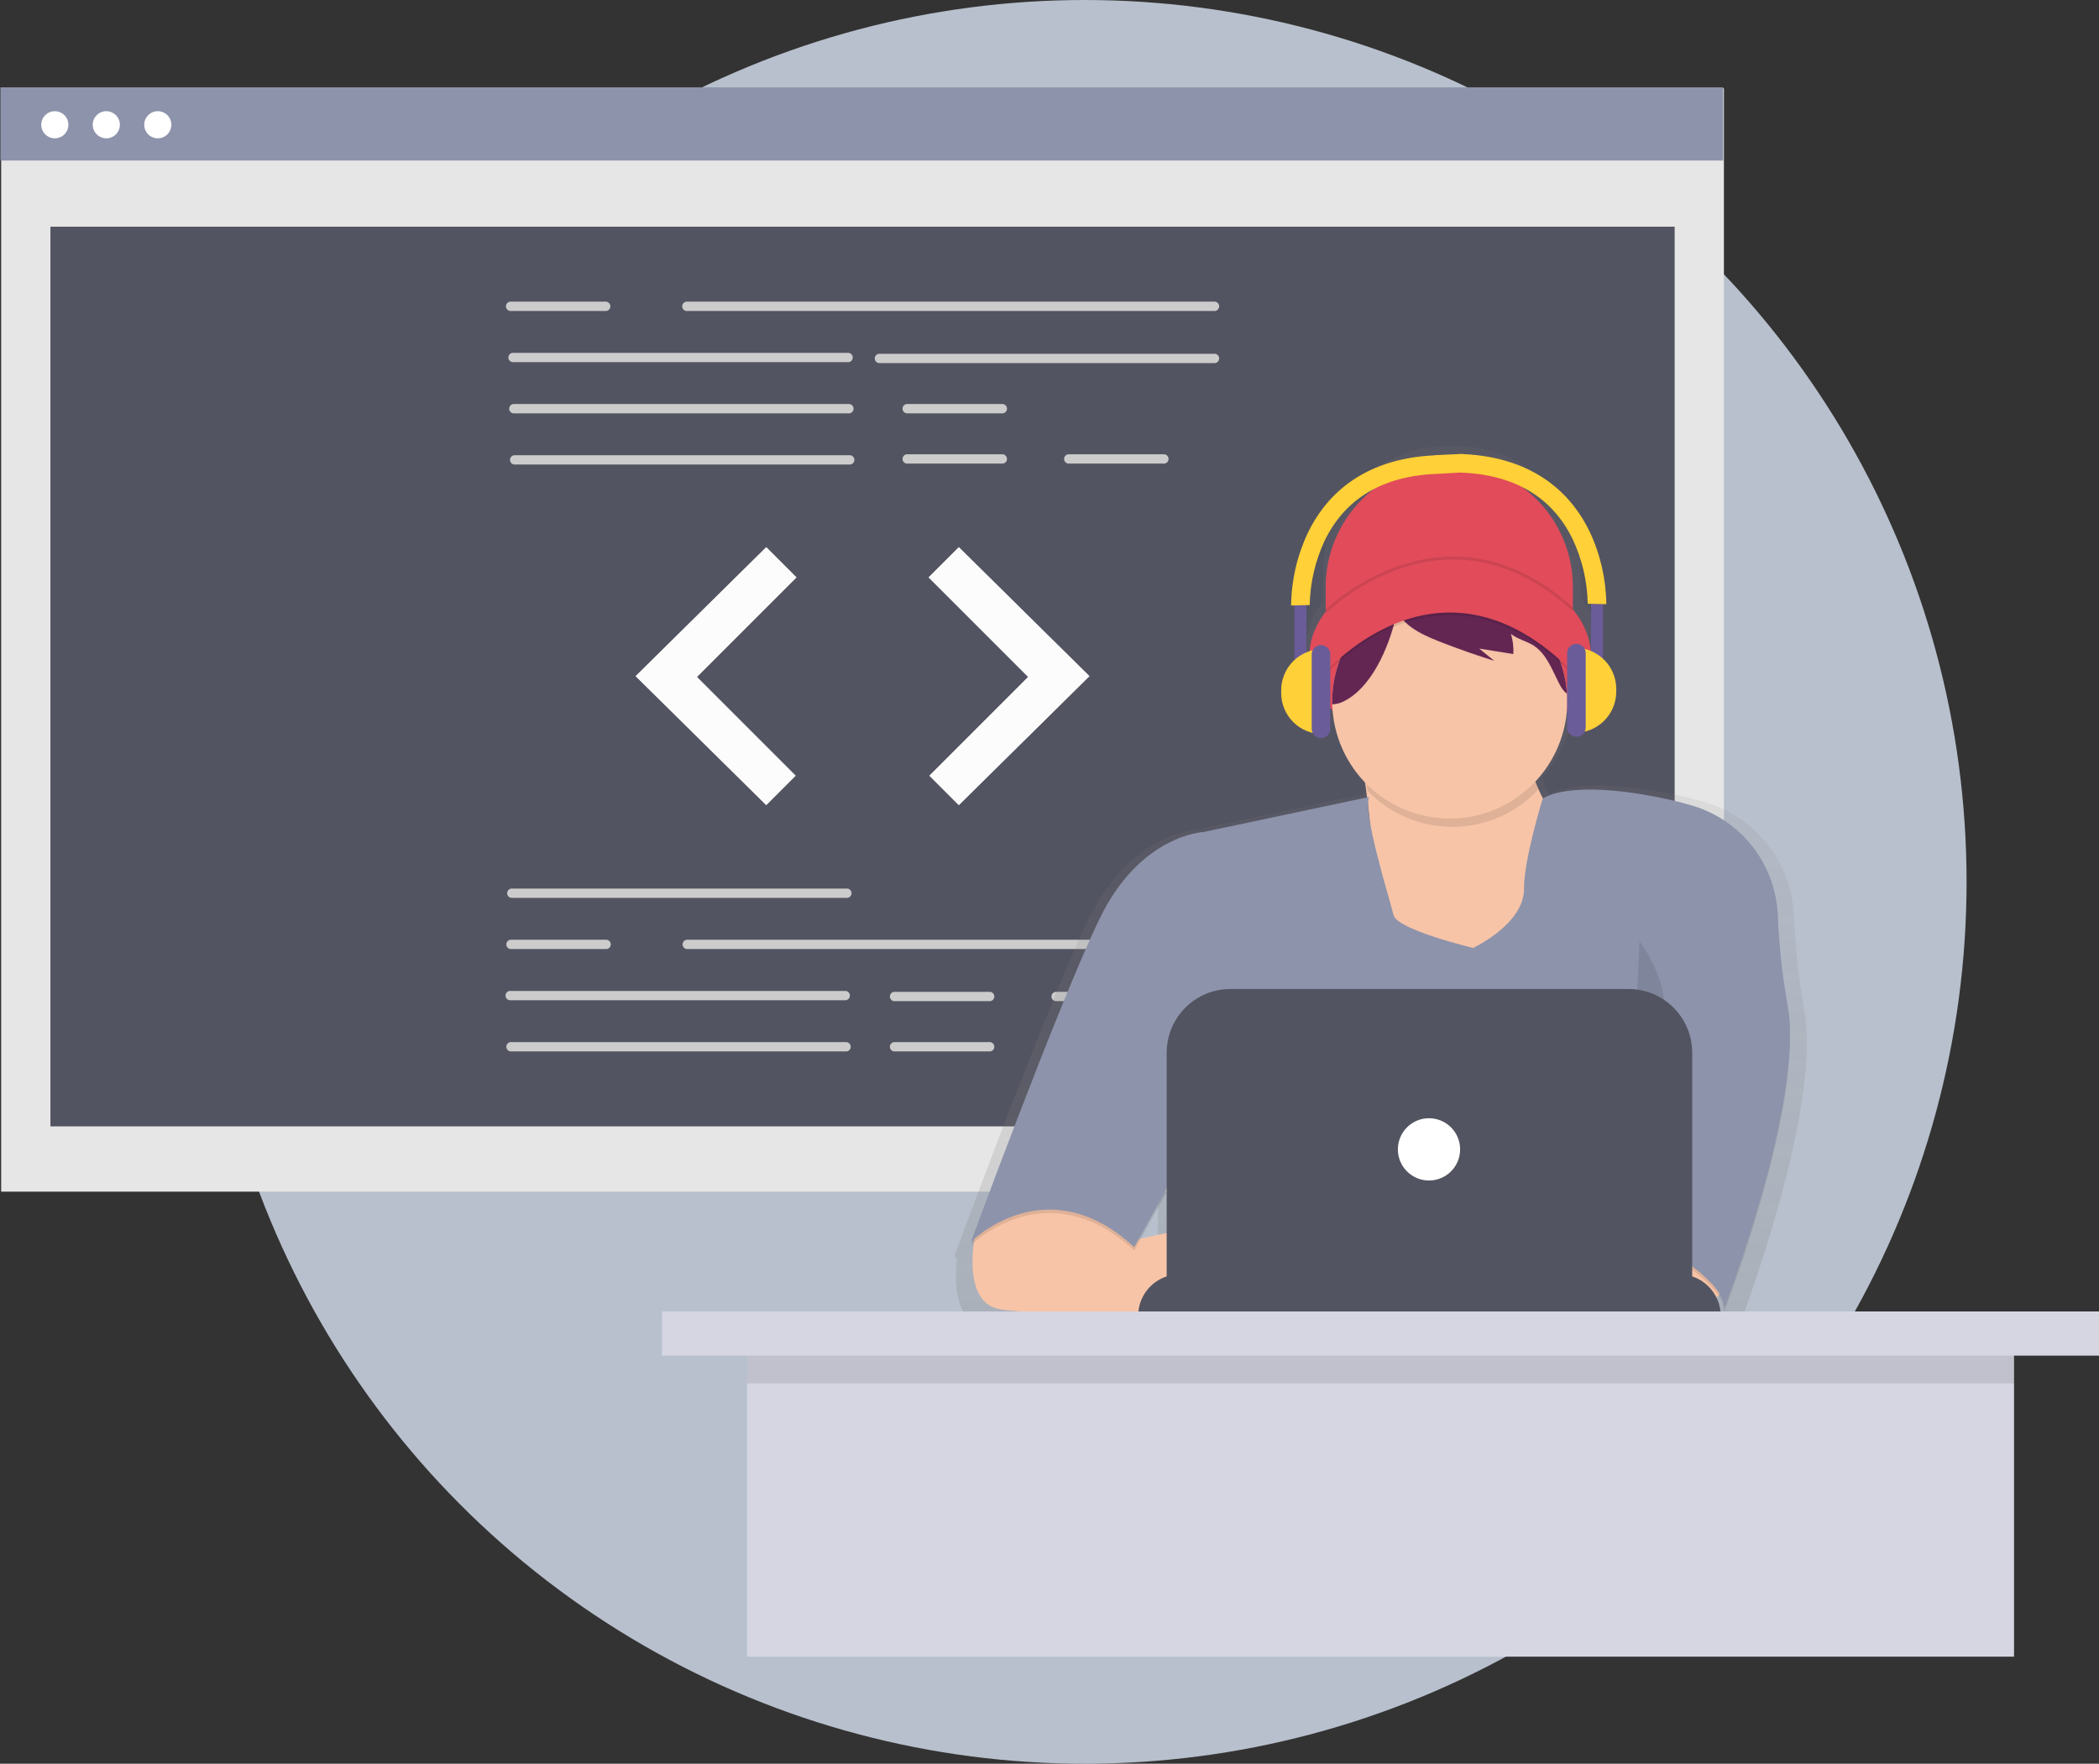 <svg width="745" height="626" viewBox="0 0 745 626" fill="none" xmlns="http://www.w3.org/2000/svg">
<rect x="0" y="0" width="745" height="626" fill="#333333" stroke="none"/>
<circle cx="385" cy="313" r="313" fill="#D6E0F0" fill-opacity="0.81"/>
<path d="M611.873 31.347H0.411V422.954H611.873V31.347Z" fill="#E6E6E6"/>
<path d="M594.388 80.464H17.896V399.786H594.388V80.464Z" fill="#535461"/>
<path d="M611.612 31H0.15V56.977H611.612V31Z" fill="#8D93AB"/>
<path d="M19.454 49.096C22.113 49.096 24.269 46.94 24.269 44.281C24.269 41.622 22.113 39.466 19.454 39.466C16.795 39.466 14.64 41.622 14.64 44.281C14.64 46.94 16.795 49.096 19.454 49.096Z" fill="white"/>
<path d="M37.73 49.096C40.389 49.096 42.544 46.94 42.544 44.281C42.544 41.622 40.389 39.466 37.73 39.466C35.071 39.466 32.915 41.622 32.915 44.281C32.915 46.94 35.071 49.096 37.73 49.096Z" fill="white"/>
<path d="M56.005 49.096C58.664 49.096 60.82 46.94 60.82 44.281C60.82 41.622 58.664 39.466 56.005 39.466C53.346 39.466 51.19 41.622 51.19 44.281C51.19 46.94 53.346 49.096 56.005 49.096Z" fill="white"/>
<path d="M431.267 110.373H243.58C243.179 110.32 242.812 110.123 242.545 109.819C242.279 109.515 242.132 109.125 242.132 108.721C242.132 108.317 242.279 107.926 242.545 107.623C242.812 107.319 243.179 107.122 243.58 107.069H431.267C431.668 107.122 432.036 107.319 432.302 107.623C432.569 107.926 432.715 108.317 432.715 108.721C432.715 109.125 432.569 109.515 432.302 109.819C432.036 110.123 431.668 110.32 431.267 110.373Z" fill="#CCCCCC"/>
<path d="M301.218 128.54H181.886C181.486 128.487 181.118 128.291 180.851 127.987C180.585 127.683 180.438 127.293 180.438 126.888C180.438 126.484 180.585 126.094 180.851 125.79C181.118 125.486 181.486 125.29 181.886 125.237H301.218C301.619 125.29 301.987 125.486 302.253 125.79C302.519 126.094 302.666 126.484 302.666 126.888C302.666 127.293 302.519 127.683 302.253 127.987C301.987 128.291 301.619 128.487 301.218 128.54Z" fill="#CCCCCC"/>
<path d="M431.266 128.87H311.935C311.534 128.817 311.166 128.621 310.9 128.317C310.633 128.013 310.486 127.623 310.486 127.219C310.486 126.815 310.633 126.424 310.9 126.12C311.166 125.817 311.534 125.62 311.935 125.567H431.267C431.667 125.62 432.035 125.817 432.301 126.12C432.568 126.424 432.715 126.815 432.715 127.219C432.715 127.623 432.568 128.013 432.301 128.317C432.035 128.621 431.667 128.817 431.267 128.87H431.266Z" fill="#CCCCCC"/>
<path d="M301.508 146.707H182.176C181.775 146.655 181.407 146.458 181.141 146.154C180.874 145.85 180.728 145.46 180.728 145.056C180.728 144.652 180.874 144.261 181.141 143.958C181.407 143.654 181.775 143.457 182.176 143.404H301.508C301.908 143.457 302.276 143.654 302.543 143.958C302.809 144.261 302.956 144.652 302.956 145.056C302.956 145.46 302.809 145.85 302.543 146.154C302.276 146.458 301.908 146.655 301.508 146.707Z" fill="#CCCCCC"/>
<path d="M301.798 164.875H182.466C182.065 164.822 181.697 164.626 181.431 164.322C181.164 164.018 181.018 163.627 181.018 163.223C181.018 162.819 181.164 162.429 181.431 162.125C181.697 161.821 182.065 161.625 182.466 161.572H301.798C302.198 161.625 302.566 161.821 302.833 162.125C303.099 162.429 303.246 162.819 303.246 163.223C303.246 163.627 303.099 164.018 302.833 164.322C302.566 164.626 302.198 164.822 301.798 164.875Z" fill="#CCCCCC"/>
<path d="M355.961 146.707H321.783C321.382 146.655 321.015 146.458 320.748 146.154C320.482 145.85 320.335 145.46 320.335 145.056C320.335 144.652 320.482 144.261 320.748 143.958C321.015 143.654 321.382 143.457 321.783 143.404H355.961C356.361 143.457 356.729 143.654 356.996 143.958C357.262 144.261 357.409 144.652 357.409 145.056C357.409 145.46 357.262 145.85 356.996 146.154C356.729 146.458 356.361 146.655 355.961 146.707Z" fill="#CCCCCC"/>
<path d="M355.961 164.545H321.783C321.382 164.492 321.015 164.295 320.748 163.991C320.482 163.687 320.335 163.297 320.335 162.893C320.335 162.489 320.482 162.099 320.748 161.795C321.015 161.491 321.382 161.294 321.783 161.241H355.961C356.361 161.294 356.729 161.491 356.996 161.795C357.262 162.099 357.409 162.489 357.409 162.893C357.409 163.297 357.262 163.687 356.996 163.991C356.729 164.295 356.361 164.492 355.961 164.545Z" fill="#CCCCCC"/>
<path d="M413.309 164.545H379.132C378.731 164.492 378.363 164.295 378.097 163.991C377.83 163.687 377.684 163.297 377.684 162.893C377.684 162.489 377.83 162.099 378.097 161.795C378.363 161.491 378.731 161.294 379.132 161.241H413.309C413.71 161.294 414.078 161.491 414.344 161.795C414.611 162.099 414.758 162.489 414.758 162.893C414.758 163.297 414.611 163.687 414.344 163.991C414.078 164.295 413.71 164.492 413.309 164.545Z" fill="#CCCCCC"/>
<path d="M215.195 110.373H181.018C180.617 110.32 180.249 110.123 179.983 109.819C179.716 109.515 179.569 109.125 179.569 108.721C179.569 108.317 179.716 107.926 179.983 107.623C180.249 107.319 180.617 107.122 181.018 107.069H215.195C215.596 107.122 215.964 107.319 216.23 107.623C216.496 107.926 216.643 108.317 216.643 108.721C216.643 109.125 216.496 109.515 216.23 109.819C215.964 110.123 215.596 110.32 215.195 110.373Z" fill="#CCCCCC"/>
<path d="M300.784 318.678H181.452C181.051 318.626 180.683 318.429 180.417 318.125C180.15 317.821 180.003 317.431 180.003 317.027C180.003 316.623 180.15 316.232 180.417 315.929C180.683 315.625 181.051 315.428 181.452 315.375H300.784C301.184 315.428 301.552 315.625 301.818 315.929C302.085 316.232 302.232 316.623 302.232 317.027C302.232 317.431 302.085 317.821 301.818 318.125C301.552 318.429 301.184 318.626 300.784 318.678H300.784Z" fill="#CCCCCC"/>
<path d="M300.204 355.013H180.872C180.472 354.961 180.104 354.764 179.838 354.46C179.571 354.156 179.424 353.766 179.424 353.362C179.424 352.958 179.571 352.567 179.838 352.263C180.104 351.96 180.472 351.763 180.872 351.71H300.205C300.605 351.763 300.973 351.96 301.239 352.263C301.506 352.567 301.653 352.958 301.653 353.362C301.653 353.766 301.506 354.156 301.239 354.46C300.973 354.764 300.605 354.961 300.205 355.013H300.204Z" fill="#CCCCCC"/>
<path d="M300.494 373.181H181.162C180.761 373.128 180.394 372.931 180.127 372.627C179.861 372.324 179.714 371.933 179.714 371.529C179.714 371.125 179.861 370.735 180.127 370.431C180.394 370.127 180.761 369.93 181.162 369.877H300.494C300.895 369.93 301.263 370.127 301.529 370.431C301.795 370.735 301.942 371.125 301.942 371.529C301.942 371.933 301.795 372.324 301.529 372.627C301.263 372.931 300.895 373.128 300.494 373.181H300.494Z" fill="#CCCCCC"/>
<path d="M351.471 355.344H317.293C316.892 355.291 316.524 355.094 316.258 354.79C315.992 354.487 315.845 354.096 315.845 353.692C315.845 353.288 315.992 352.898 316.258 352.594C316.524 352.29 316.892 352.093 317.293 352.041H351.471C351.871 352.093 352.239 352.29 352.505 352.594C352.772 352.898 352.919 353.288 352.919 353.692C352.919 354.096 352.772 354.487 352.505 354.79C352.239 355.094 351.871 355.291 351.471 355.344Z" fill="#CCCCCC"/>
<path d="M351.471 373.181H317.293C316.892 373.128 316.524 372.931 316.258 372.627C315.992 372.324 315.845 371.933 315.845 371.529C315.845 371.125 315.992 370.735 316.258 370.431C316.524 370.127 316.892 369.93 317.293 369.877H351.471C351.871 369.93 352.239 370.127 352.505 370.431C352.772 370.735 352.919 371.125 352.919 371.529C352.919 371.933 352.772 372.324 352.505 372.627C352.239 372.931 351.871 373.128 351.471 373.181Z" fill="#CCCCCC"/>
<path d="M408.82 355.344H374.643C374.242 355.291 373.874 355.094 373.608 354.79C373.341 354.487 373.194 354.096 373.194 353.692C373.194 353.288 373.341 352.898 373.608 352.594C373.874 352.29 374.242 352.093 374.643 352.041H408.82C409.221 352.093 409.589 352.29 409.855 352.594C410.121 352.898 410.268 353.288 410.268 353.692C410.268 354.096 410.121 354.487 409.855 354.79C409.589 355.094 409.221 355.291 408.82 355.344Z" fill="#CCCCCC"/>
<path d="M431.412 336.846H243.725C243.324 336.793 242.956 336.596 242.69 336.293C242.423 335.989 242.276 335.598 242.276 335.194C242.276 334.79 242.423 334.4 242.69 334.096C242.956 333.792 243.324 333.596 243.725 333.543H431.412C431.812 333.596 432.18 333.792 432.447 334.096C432.713 334.4 432.86 334.79 432.86 335.194C432.86 335.598 432.713 335.989 432.447 336.293C432.18 336.596 431.812 336.793 431.412 336.846Z" fill="#CCCCCC"/>
<path d="M215.34 336.846H181.162C180.761 336.793 180.394 336.596 180.127 336.293C179.861 335.989 179.714 335.598 179.714 335.194C179.714 334.79 179.861 334.4 180.127 334.096C180.394 333.792 180.761 333.596 181.162 333.543H215.34C215.74 333.596 216.108 333.792 216.375 334.096C216.641 334.4 216.788 334.79 216.788 335.194C216.788 335.598 216.641 335.989 216.375 336.293C216.108 336.596 215.74 336.793 215.34 336.846Z" fill="#CCCCCC"/>
<path d="M271.965 194.221L225.622 239.985L271.965 285.748L282.392 275.321L247.345 240.274L282.681 204.938L271.965 194.221Z" fill="#E6E6E6"/>
<path d="M340.32 194.221L386.662 239.985L340.32 285.748L329.893 275.321L364.94 240.274L329.604 204.938L340.32 194.221Z" fill="#E6E6E6"/>
<path d="M271.965 194.221L225.622 239.985L271.965 285.748L282.392 275.321L247.345 240.274L282.681 204.938L271.965 194.221Z" fill="#FCFCFC"/>
<path d="M340.32 194.221L386.662 239.985L340.32 285.748L329.893 275.321L364.94 240.274L329.604 204.938L340.32 194.221Z" fill="#FCFCFC"/>
<path d="M640.341 358.112C638.387 347.231 637.188 336.228 636.754 325.181C636.368 316.084 633.178 307.329 627.622 300.116C622.066 292.903 614.416 287.586 605.72 284.893C602.55 283.918 599.061 283.006 595.207 282.187C561.422 275.01 551.158 281.276 549.991 282.1C549.003 280.303 548.144 278.439 547.42 276.52C547.362 276.323 547.309 276.125 547.251 275.939C553.938 268.806 558.012 259.618 558.809 249.872C564.446 244.158 567.737 237.26 567.737 229.833C567.737 223.445 565.299 217.453 561.033 212.267V202.175C561.033 190.536 556.411 179.375 548.184 171.145C539.957 162.916 528.799 158.292 517.164 158.292H513.605C507.844 158.292 502.14 159.427 496.818 161.633C491.495 163.838 486.659 167.07 482.585 171.145C478.512 175.22 475.281 180.058 473.076 185.382C470.871 190.706 469.737 196.412 469.737 202.175V213.051C465.865 218.051 463.67 223.759 463.67 229.821C463.67 237.091 466.828 243.851 472.25 249.495C472.991 259.598 477.252 269.12 484.29 276.404C484.528 278.053 484.772 279.824 485.01 281.694L424.579 294.463C424.579 294.463 401.278 295.421 386.266 326.401C373.57 352.642 348.307 420.06 340.824 440.128C339.471 443.763 338.705 445.848 338.705 445.848C338.705 445.848 338.955 445.598 339.425 445.169L338.705 447.126C338.705 447.126 339.071 446.754 339.767 446.144C338.711 454.541 338.56 468.959 349.555 470.754C358.773 472.258 382.527 472.879 400.471 473.129H401.713C413.608 473.285 422.658 473.285 422.658 473.285V473.129H615.641V471.149C615.643 469.353 615.281 467.575 614.578 465.922L614.845 465.597C615.878 466.961 616.565 468.555 616.848 470.243C616.826 470.407 616.795 470.57 616.755 470.73L616.871 470.434C616.917 470.962 616.877 471.493 616.755 472.008C616.755 472.008 641.514 408.196 641.247 370.092C641.318 366.079 641.015 362.069 640.341 358.112ZM486.014 290.317C485.694 288.497 485.489 286.658 485.399 284.812C485.399 284.812 485.399 284.777 485.399 284.76C485.613 286.554 485.822 288.412 486.014 290.317ZM411.001 427.382V442.59L401.481 444.629L411.001 427.382Z" fill="url(#paint0_linear)"/>
<path d="M514.406 164.43C526.041 164.43 537.199 169.053 545.426 177.283C553.653 185.513 558.275 196.674 558.275 208.313V227.034H470.537V208.313C470.537 196.674 475.159 185.513 483.386 177.283C491.613 169.053 502.771 164.43 514.406 164.43Z" fill="#E14B5A"/>
<path d="M514.714 267.543C542.33 267.543 564.718 252.154 564.718 233.172C564.718 214.189 542.33 198.801 514.714 198.801C487.097 198.801 464.709 214.189 464.709 233.172C464.709 252.154 487.097 267.543 514.714 267.543Z" fill="#E14B5A"/>
<path d="M482.658 266.468C482.658 266.468 493.107 321.093 482.658 335.825C472.209 350.557 514.586 356.388 514.586 356.388L558.449 340.43L564.585 301.147C564.585 301.147 537.882 286.107 543.414 255.726L482.658 266.468Z" fill="#F7C4A7"/>
<path d="M612.122 450.604C612.122 450.604 614.885 462.572 599.85 464.72C590.973 466.027 581.945 465.919 573.101 464.401L569.786 434.339H604.762L612.122 450.604Z" fill="#F7C4A7"/>
<path d="M346.635 435.285C346.635 435.285 339.994 462.281 355.029 464.72C370.064 467.159 425.27 467.177 425.27 467.177V435.239L400.274 440.581L376.81 418.074L346.635 435.285Z" fill="#F7C4A7"/>
<path opacity="0.1" d="M485.886 284.115L427.133 296.542C427.133 296.542 404.737 297.465 390.317 327.231C375.898 356.997 344.603 442.01 344.603 442.01C344.603 442.01 371.306 415.002 402.589 443.85L423.453 406.106L418.849 465.951H580.508V437.713C580.508 437.713 614.253 455.818 611.803 465.945C611.803 465.945 640.683 391.513 634.443 357.688C632.564 347.231 631.412 336.657 630.995 326.041C630.626 317.297 627.561 308.882 622.221 301.951C616.881 295.019 609.527 289.91 601.168 287.326C598.126 286.392 594.783 285.515 591.067 284.731C556.4 277.368 547.53 284.731 547.53 284.731C547.53 284.731 540.813 306.588 540.935 316.494C541.086 329.229 522.835 337.672 522.835 337.672C522.835 337.672 495.836 331.226 494.611 326.012C493.386 320.797 483.726 290.253 485.886 284.115Z" fill="black"/>
<path d="M485.886 282.89L427.133 295.317C427.133 295.317 404.737 296.24 390.317 326.006C375.898 355.772 344.597 440.796 344.597 440.796C344.597 440.796 371.3 413.788 402.583 442.637L423.447 404.892L418.843 464.72H580.508V436.487C580.508 436.487 614.253 454.593 611.803 464.72C611.803 464.72 640.683 390.288 634.443 356.463C632.564 346.006 631.412 335.432 630.995 324.816C630.626 316.072 627.561 307.657 622.221 300.725C616.881 293.794 609.527 288.685 601.168 286.101C598.126 285.166 594.783 284.29 591.067 283.506C556.4 276.143 547.53 283.506 547.53 283.506C547.53 283.506 540.813 305.363 540.935 315.269C541.086 328.004 522.835 336.447 522.835 336.447C522.835 336.447 495.836 330.001 494.611 324.787C493.386 319.572 483.726 289.028 485.886 282.89Z" fill="#8D93AB"/>
<path opacity="0.1" d="M545.921 280.283C543.453 273.293 542.9 265.771 544.319 258.495L483.563 269.232C483.563 269.232 484.44 273.825 485.433 280.707C489.358 284.781 494.071 288.015 499.285 290.21C504.499 292.406 510.105 293.517 515.762 293.478C521.419 293.438 527.009 292.248 532.192 289.98C537.374 287.711 542.042 284.412 545.91 280.283H545.921Z" fill="black"/>
<path d="M556.284 248.978C556.236 259.929 551.888 270.423 544.177 278.196C536.466 285.97 526.009 290.4 515.062 290.533C504.116 290.666 493.555 286.489 485.658 278.905C477.761 271.32 473.16 260.935 472.848 249.988C472.848 249.652 472.848 249.315 472.848 248.978C472.846 241.163 475.037 233.505 479.172 226.874C483.307 220.243 489.219 214.907 496.236 211.472C497.486 210.86 498.771 210.31 500.091 209.822C506.955 207.298 514.358 206.61 521.569 207.825C530.812 209.399 539.254 214.043 545.532 221.008C551.811 227.972 555.56 236.85 556.173 246.208C556.247 247.126 556.284 248.049 556.284 248.978Z" fill="#F7C4A7"/>
<g opacity="0.1">
<path opacity="0.1" d="M500.027 210.804L500.085 210.769C498.765 211.257 497.48 211.806 496.23 212.418C489.213 215.853 483.301 221.19 479.166 227.82C475.031 234.451 472.84 242.11 472.842 249.924C472.842 250.261 472.842 250.598 472.842 250.935C474.139 250.9 475.415 250.593 476.586 250.035C486.756 245.285 492.84 230.756 495.255 220.623C496.126 216.994 496.944 212.906 500.027 210.804Z" fill="black"/>
<path opacity="0.1" d="M531.961 211.971C528.658 210.453 525.17 209.377 521.587 208.771C524.526 209.448 527.15 211.097 529.035 213.452C529.958 214.708 530.725 216.073 531.316 217.516C525.763 215.088 519.75 213.895 513.691 214.02C507.632 214.146 501.672 215.586 496.225 218.242C498.843 223.985 506.964 227.115 512.386 229.211C518.323 231.503 524.321 233.599 530.382 235.5L525.018 231.145L537.133 233.073C537.263 230.661 536.976 228.245 536.285 225.931C538.607 227.8 541.684 228.427 544.203 229.995C548.923 232.974 550.891 238.706 553.462 243.67C554.142 244.983 554.943 246.324 556.168 247.155C555.672 239.653 553.162 232.425 548.901 226.233C544.641 220.04 538.788 215.113 531.961 211.971Z" fill="black"/>
</g>
<path d="M500.027 209.857L500.085 209.822C498.765 210.31 497.48 210.86 496.23 211.471C489.213 214.907 483.301 220.243 479.166 226.874C475.031 233.504 472.84 241.163 472.842 248.978C472.842 249.315 472.842 249.652 472.842 249.988C474.139 249.953 475.415 249.647 476.586 249.088C486.756 244.338 492.84 229.809 495.255 219.677C496.126 216.07 496.944 211.965 500.027 209.857Z" fill="#632652"/>
<path d="M531.961 211.03C528.658 209.513 525.17 208.437 521.587 207.831C524.526 208.507 527.15 210.156 529.035 212.511C529.958 213.767 530.725 215.133 531.316 216.576C525.763 214.147 519.75 212.954 513.691 213.08C507.632 213.205 501.672 214.645 496.225 217.302C498.843 223.045 506.964 226.174 512.386 228.271C518.323 230.562 524.321 232.659 530.382 234.56L525.018 230.204L537.133 232.132C537.263 229.72 536.976 227.304 536.285 224.99C538.607 226.86 541.684 227.487 544.203 229.055C548.923 232.034 550.891 237.765 553.462 242.73C554.142 244.042 554.943 245.384 556.168 246.214C555.672 238.713 553.162 231.484 548.901 225.292C544.641 219.099 538.788 214.172 531.961 211.03Z" fill="#632652"/>
<path opacity="0.1" d="M468.082 242.097C468.082 242.097 511.039 188.674 560.736 242.097L556.441 230.129C556.441 230.129 533.122 196.066 516.56 203.417C499.998 210.769 483.732 216.001 483.732 216.001L468.082 242.097Z" fill="black"/>
<path d="M468.082 241.15C468.082 241.15 511.039 187.727 560.736 241.15L556.441 229.182C556.441 229.182 533.122 195.119 516.56 202.471C499.998 209.822 483.732 215.054 483.732 215.054L468.082 241.15Z" fill="#E14B5A"/>
<path opacity="0.1" d="M432.798 356.237C432.798 356.237 423.597 380.788 436.479 402.883C449.36 424.978 425.13 434.188 425.13 434.188" fill="black"/>
<path opacity="0.1" d="M581.901 334.141C581.901 334.141 597.853 354.396 587.422 372.501C576.99 390.607 577.605 434.188 577.605 434.188" fill="black"/>
<path d="M418.686 452.294H596.013C599.919 452.294 603.665 453.846 606.427 456.609C609.189 459.371 610.741 463.119 610.741 467.026H403.965C403.965 463.12 405.516 459.373 408.276 456.611C411.037 453.848 414.782 452.295 418.686 452.294Z" fill="#535461"/>
<path d="M436.729 351.016H577.977C580.95 351.016 583.894 351.602 586.641 352.74C589.388 353.878 591.883 355.546 593.986 357.649C596.088 359.752 597.756 362.249 598.893 364.996C600.031 367.744 600.617 370.689 600.617 373.663V455.667H414.089V373.663C414.089 367.657 416.474 361.896 420.72 357.649C424.966 353.402 430.724 351.016 436.729 351.016Z" fill="#535461"/>
<path d="M507.196 418.997C513.298 418.997 518.243 414.05 518.243 407.947C518.243 401.844 513.298 396.896 507.196 396.896C501.095 396.896 496.149 401.844 496.149 407.947C496.149 414.05 501.095 418.997 507.196 418.997Z" fill="white"/>
<path opacity="0.1" d="M470.537 217.058C470.537 217.058 512.751 174.853 558.28 216.285" stroke="black" stroke-miterlimit="10"/>
<path d="M568.945 214.369H564.707V238.404H568.945V214.369Z" fill="#6A5C99"/>
<path d="M559.053 229.92C562.926 229.92 566.641 231.459 569.38 234.199C572.119 236.939 573.658 240.655 573.658 244.53V245.471C573.658 249.346 572.119 253.062 569.38 255.802C566.641 258.541 562.926 260.081 559.053 260.081V229.92Z" fill="#FFD037"/>
<path d="M562.82 231.807C562.82 229.985 561.344 228.509 559.523 228.509C557.702 228.509 556.226 229.985 556.226 231.807V258.199C556.226 260.021 557.702 261.498 559.523 261.498C561.344 261.498 562.82 260.021 562.82 258.199V231.807Z" fill="#6A5C99"/>
<path d="M459.438 238.874H463.676V214.839H459.438V238.874Z" fill="#6A5C99"/>
<path d="M469.33 260.551C465.456 260.551 461.742 259.012 459.002 256.272C456.263 253.532 454.725 249.816 454.725 245.941V245C454.725 243.082 455.102 241.182 455.836 239.409C456.57 237.637 457.646 236.026 459.002 234.669C460.359 233.313 461.969 232.237 463.741 231.502C465.513 230.768 467.412 230.39 469.33 230.39V260.551Z" fill="#FFD037"/>
<path d="M465.563 258.664C465.563 260.485 467.039 261.962 468.86 261.962C470.681 261.962 472.157 260.485 472.157 258.664V232.272C472.157 230.45 470.681 228.973 468.86 228.973C467.039 228.973 465.563 230.45 465.563 232.272V258.664Z" fill="#6A5C99"/>
<path d="M564.208 188.68C558.467 176.741 545.962 162.305 519.01 161.149V161.115H518.685L509.135 161.567V161.614C482.362 162.845 469.916 177.229 464.193 189.127C460.38 197.193 458.357 205.988 458.26 214.909L461.557 214.828L464.854 214.752C464.997 206.81 466.823 198.988 470.212 191.804C477.48 176.869 490.855 168.931 509.96 168.193L518.406 167.723C537.522 168.454 550.903 176.404 558.165 191.333C561.56 198.52 563.39 206.346 563.534 214.294L566.832 214.369L570.129 214.451C570.034 205.534 568.014 196.743 564.208 188.68Z" fill="#FFD037"/>
<path d="M714.843 467.217H265.12V588H714.843V467.217Z" fill="#D6D6E3"/>
<path opacity="0.1" d="M714.843 475.347H265.12V491.025H714.843V475.347Z" fill="black"/>
<path d="M745 465.475H234.951V481.154H745V465.475Z" fill="#D6D6E3"/>
<defs>
<linearGradient id="paint0_linear" x1="489.979" y1="473.315" x2="489.979" y2="158.292" gradientUnits="userSpaceOnUse">
<stop stop-color="#808080" stop-opacity="0.25"/>
<stop offset="0.54" stop-color="#808080" stop-opacity="0.12"/>
<stop offset="1" stop-color="#808080" stop-opacity="0.1"/>
</linearGradient>
</defs>
</svg>
